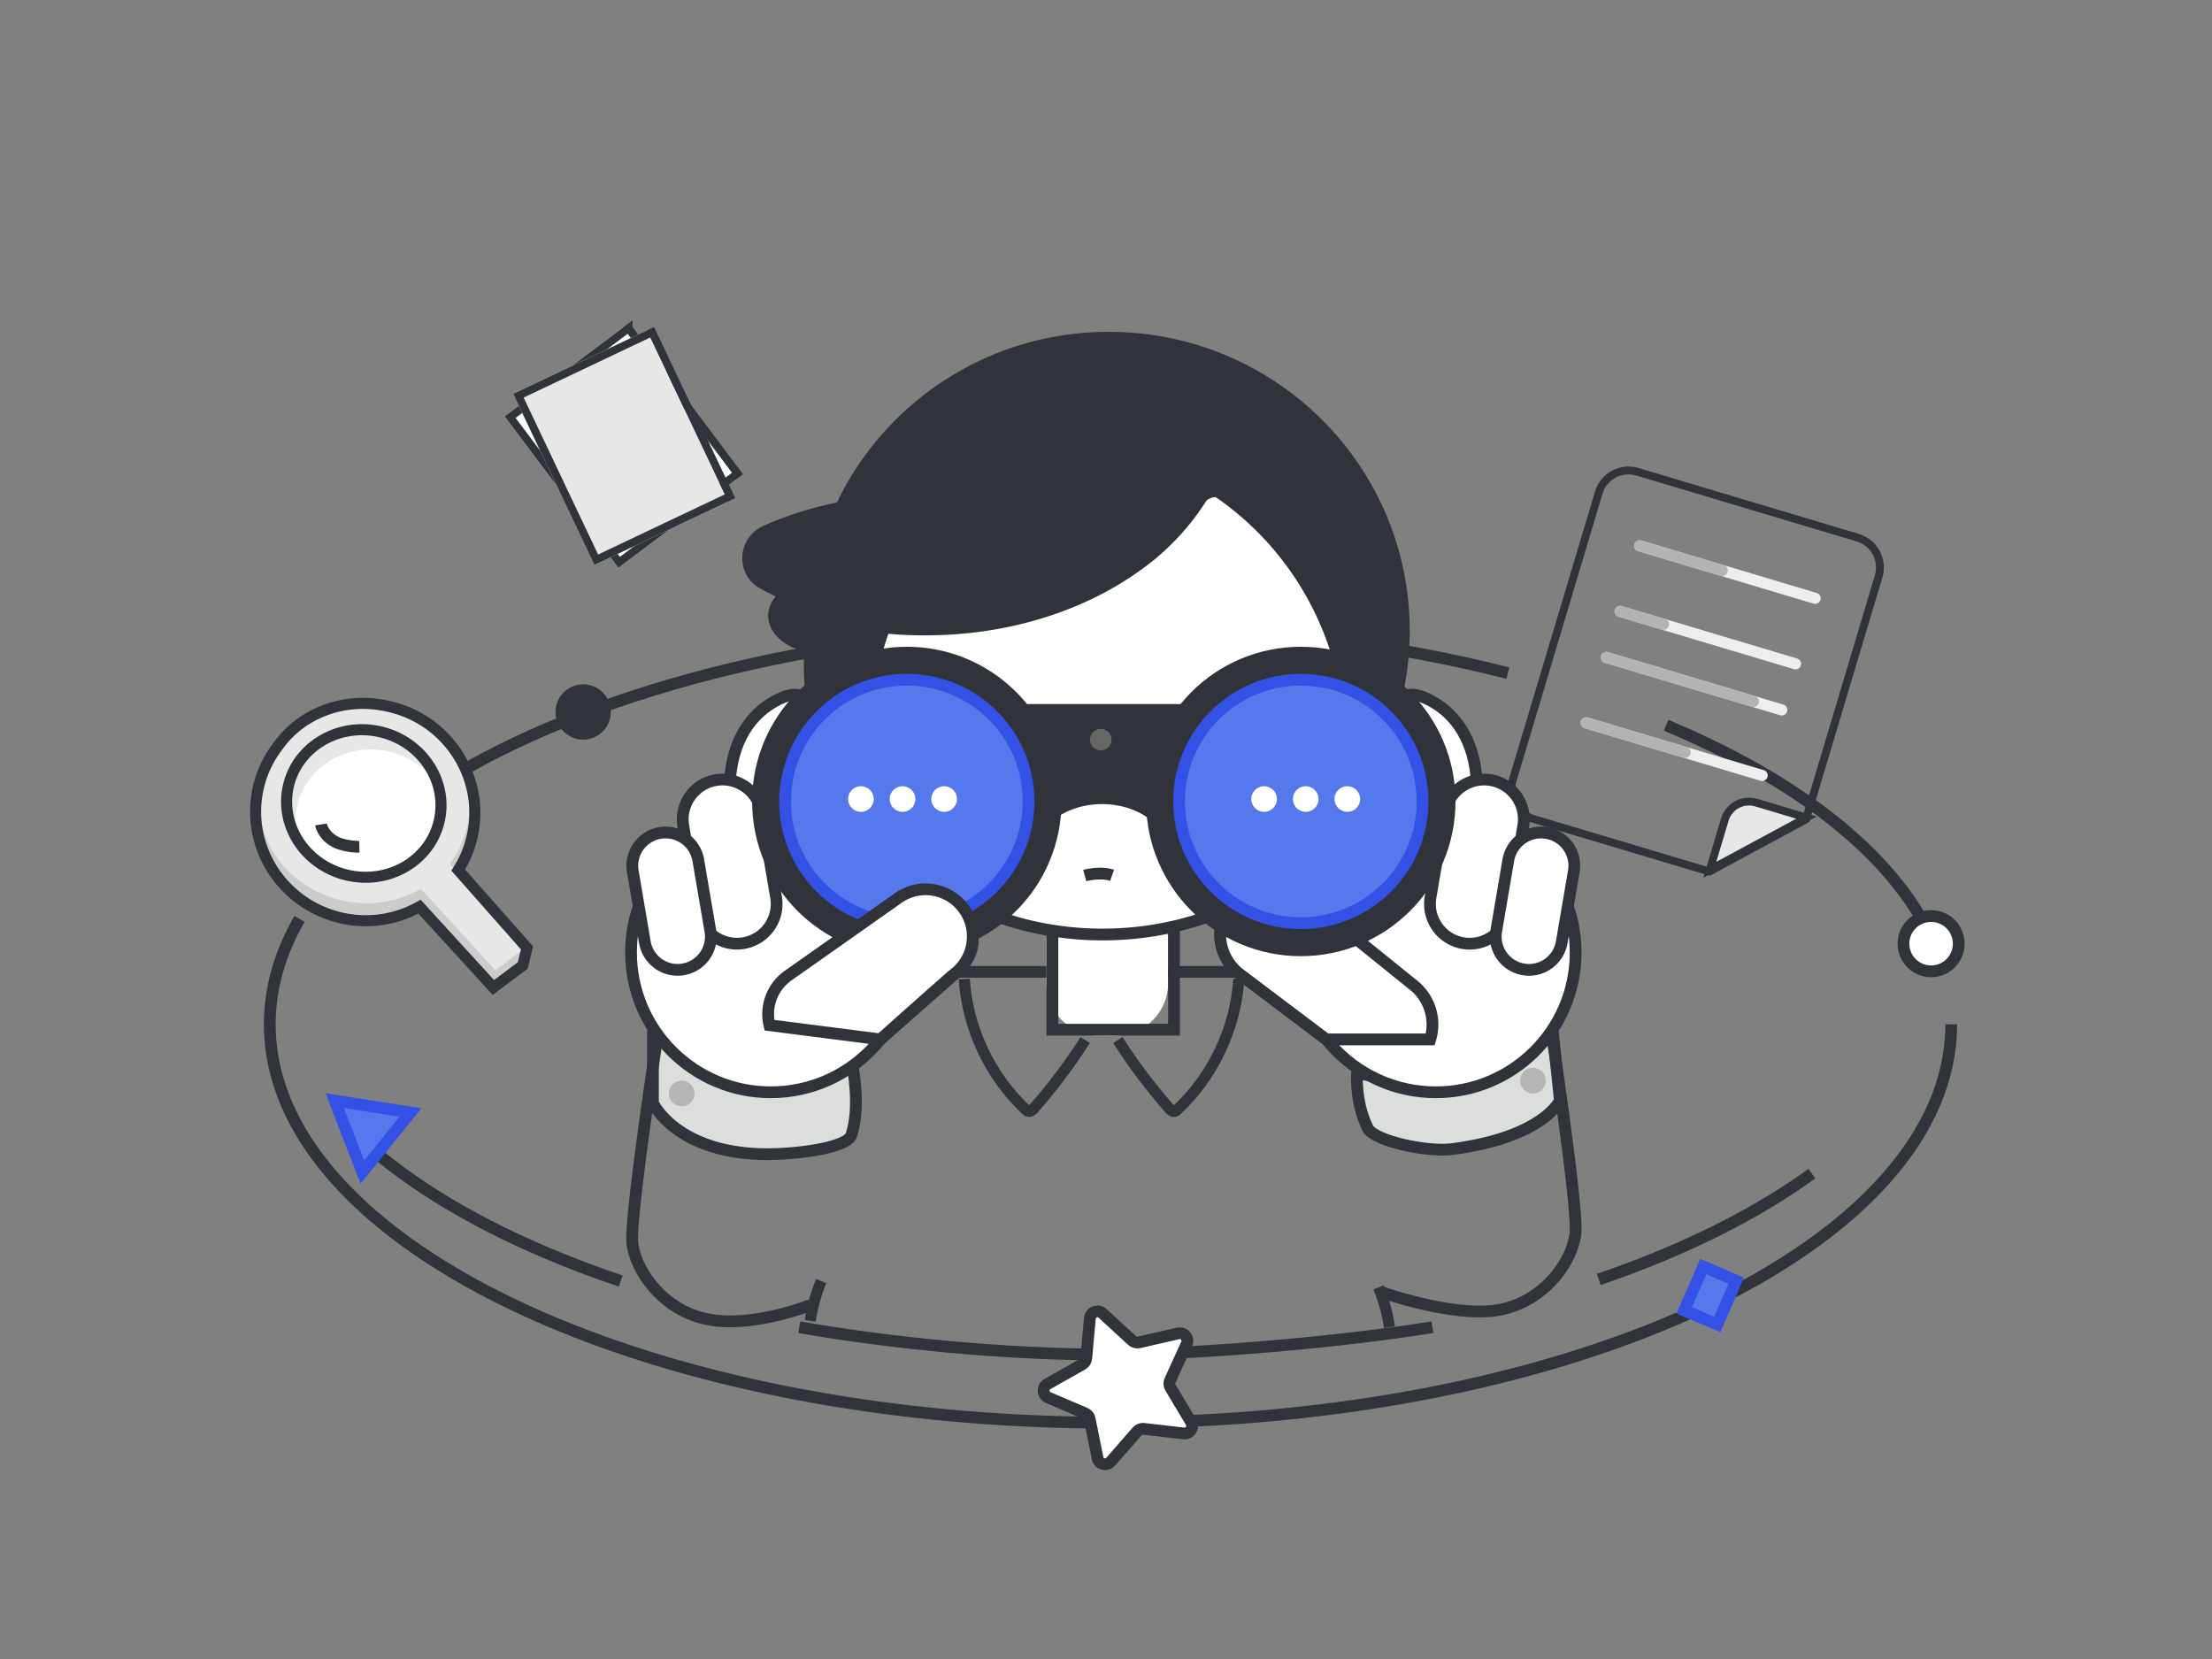 <svg viewBox="0 0 400 300" fill="none" xmlns="http://www.w3.org/2000/svg"><rect x="0" y="0" width="400" height="300" fill="#808080" stroke="none"/><path d="M301.283 131.154c23.68 9.89 40.81 23.21 47.92 38.32M84.933 138.596c27.89-15.55 69.46-25.41 115.88-25.41 25.99 0 50.46 3.09 71.85 8.53" stroke="#31333A" stroke-width="2.126"/><path fill-rule="evenodd" clip-rule="evenodd" d="m111.812 102.686 21.418-16.077-20.562-27.392-21.417 16.077 20.561 27.392Z" fill="#fff"/><path d="M113.661 59.357 92.243 75.435l19.711 26.258 21.418-16.077-19.711-26.259Z" stroke="#31333A" stroke-width="1.417"/><path fill-rule="evenodd" clip-rule="evenodd" d="m107.486 102.164 24.194-11.483-14.686-30.942-24.193 11.483 14.685 30.942Z" fill="#E7E7E7"/><path d="M117.939 60.075 93.745 71.558l14.078 29.661 24.194-11.483-14.078-29.661Z" stroke="#31333A" stroke-width="1.417"/><path fill-rule="evenodd" clip-rule="evenodd" d="m278.727 185.405 1.86-.95 1.49 14.58s-3.03 6.63-19.47 8.76c-4.59.6-14.17-1.5-15.29-3.81-2.39-4.94-1.9-10.06-1.9-10.06s6.18 2.26 16.05.6c9.88-1.66 17.26-9.12 17.26-9.12Z" fill="#DCDDDD"/><path d="m280.587 184.455-1.86.95s-7.38 7.46-17.26 9.12c-9.87 1.66-16.05-.6-16.05-.6s-.49 5.12 1.9 10.06c1.12 2.31 10.7 4.41 15.29 3.81 16.44-2.13 19.47-8.76 19.47-8.76l-1.49-14.58Z" stroke="#31333A" stroke-width="2.126"/><path fill-rule="evenodd" clip-rule="evenodd" d="m273.532 141.125 15.58-52.06c.88-2.95 4.01-4.64 6.97-3.76l39.88 11.93c2.95.89 4.64 4.02 3.76 6.97l-13.15 43.97-17.48 9.43-31.8-9.51c-2.95-.88-4.64-4.02-3.76-6.97Z" /><path d="m289.112 89.065-15.58 52.06c-.88 2.95.81 6.09 3.76 6.97l31.8 9.51 17.48-9.43 13.15-43.97c.88-2.95-.81-6.08-3.76-6.97l-39.88-11.93c-2.96-.88-6.09.81-6.97 3.76Z" stroke="#31333A" stroke-width="1.417"/><path fill-rule="evenodd" clip-rule="evenodd" d="M311.908 148.196a4.557 4.557 0 0 1 5.67-3.06l9.089 2.72-17.479 9.43 2.72-9.09Z" fill="#E7E7E7"/><path d="M317.578 145.136c-2.41-.72-4.95.65-5.67 3.06l-2.72 9.09 17.479-9.43-9.089-2.72Z" stroke="#31333A" stroke-width="1.417"/><path fill-rule="evenodd" clip-rule="evenodd" d="m296.23 99.668 31.721 9.489c.259.077.53.043.766-.084a1.004 1.004 0 0 0-.19-1.842l-31.721-9.488a1.004 1.004 0 0 0-1.171 1.434c.128.237.336.414.595.491Z" fill="#EEEEEF"/><path fill-rule="evenodd" clip-rule="evenodd" d="m296.23 99.668 14.898 4.456a.999.999 0 0 0 .766-.083.992.992 0 0 0 .481-.598 1.002 1.002 0 0 0-.671-1.244l-14.898-4.456a1.004 1.004 0 0 0-1.171 1.434c.128.237.336.414.595.491Z" fill="#B3B3B3"/><path fill-rule="evenodd" clip-rule="evenodd" d="m292.684 111.521 31.721 9.488c.259.078.53.044.766-.084a1.004 1.004 0 0 0-.19-1.842l-31.721-9.488a1.004 1.004 0 0 0-.576 1.926Z" fill="#EEEEEF"/><path fill-rule="evenodd" clip-rule="evenodd" d="m292.684 111.521 7.865 2.353a1.006 1.006 0 0 0 .576-1.926l-7.865-2.353a1.004 1.004 0 0 0-.576 1.926Z" fill="#B3B3B3"/><path fill-rule="evenodd" clip-rule="evenodd" d="m290.193 119.85 31.721 9.488c.259.078.53.044.766-.084a.984.984 0 0 0 .481-.597 1.001 1.001 0 0 0-.671-1.244l-31.721-9.489a1.004 1.004 0 0 0-.576 1.926Z" fill="#EEEEEF"/><path fill-rule="evenodd" clip-rule="evenodd" d="m290.193 119.85 26.595 7.955c.259.077.53.044.767-.084a1.004 1.004 0 0 0-.191-1.842l-26.595-7.955a1.004 1.004 0 0 0-.576 1.926Z" fill="#B3B3B3"/><path fill-rule="evenodd" clip-rule="evenodd" d="m286.648 131.703 31.721 9.488c.259.077.53.043.766-.084a1.004 1.004 0 0 0-.19-1.842l-31.721-9.488a1.003 1.003 0 0 0-1.171 1.435c.128.236.336.413.595.491Z" fill="#EEEEEF"/><path fill-rule="evenodd" clip-rule="evenodd" d="m286.488 131.655 17.963 5.373c.259.077.53.043.766-.084a1.004 1.004 0 0 0-.19-1.842l-17.963-5.373a1.004 1.004 0 0 0-1.171 1.435c.128.236.336.413.595.491Z" fill="#B3B3B3"/><path fill-rule="evenodd" clip-rule="evenodd" d="M277.195 193.098c-1.27 0-2.31 1.04-2.31 2.31a2.32 2.32 0 0 0 2.31 2.32c1.28 0 2.32-1.04 2.32-2.32a2.32 2.32 0 0 0-2.32-2.31Z" fill="#B5B5B6"/><path fill-rule="evenodd" clip-rule="evenodd" d="M154.161 192.75s1.52 7.29-.21 12.5c-.81 2.43-10.42 3.47-15.05 3.47-16.57 0-20.83-9.26-20.83-9.26v-11.57l1.96.7s8.28 6.45 18.29 6.82c10.01.38 15.84-2.66 15.84-2.66Z" fill="#DCDDDD"/><path d="M153.951 205.25c1.73-5.21.21-12.5.21-12.5s-5.83 3.04-15.84 2.66c-10.01-.37-18.29-6.82-18.29-6.82l-1.96-.7v11.57s4.26 9.26 20.83 9.26c4.63 0 14.24-1.04 15.05-3.47Z" stroke="#31333A" stroke-width="2.126"/><path d="M128.567 194.638c.67-.77 1.38-1.52 2.11-2.25 10.29-10.27 24.45-16.65 40.05-16.65h63.65c14.72 0 28.17 5.68 38.29 14.97" stroke="#31333A" stroke-width="2.126"/><path fill-rule="evenodd" clip-rule="evenodd" d="M198.745 187.263h2.99c2.52 0 4.94-1 6.72-2.78a9.507 9.507 0 0 0 2.78-6.72v-7.57c0-2.52-1-4.94-2.78-6.72a9.507 9.507 0 0 0-6.72-2.78h-2.99c-2.52 0-4.94 1-6.72 2.78a9.507 9.507 0 0 0-2.78 6.72v7.57c0 2.52 1 4.94 2.78 6.72a9.507 9.507 0 0 0 6.72 2.78Z" fill="#fff"/><path d="M212.296 161.756h-21.988v24.443h21.988v-24.443ZM112.24 231.652c-2.15-.73-4.26-1.48-6.32-2.25-.42-.16-.84-.32-1.25-.48-15.42-5.9-28.34-13.21-37.91-21.51M259.019 240.002c-15.48 2.52-41.49 4.94-58.78 4.94-18.54 0-39.27-2.06-55.7-4.94M327.645 212.227c-8.99 6.53-20.15 12.32-33 17.15-1.82.68-3.66 1.34-5.54 1.98" stroke="#31333A" stroke-width="2.126"/><path d="M352.845 185.229c0 39.79-68.06 72.04-152.03 72.04-35.63 0-68.41-5.81-94.32-15.54-15.97-5.99-29.33-13.47-39.16-21.99-11.83-10.25-18.55-22.01-18.55-34.51 0-6.6 1.87-13 5.38-19.07" stroke="#31333A" stroke-width="2.126"/><path d="M196.242 188.074c-2.79 4.36-5.9 8.51-9.32 12.39-.24.28-.57.59-.93.51-.19-.04-.34-.17-.48-.3-6.5-6.1-10.57-14.73-11.14-23.63M202.146 188.074c2.78 4.36 5.9 8.51 9.31 12.39.25.28.57.59.94.51.18-.04.34-.17.48-.3 6.5-6.1 10.57-14.73 11.14-23.63" stroke="#31333A" stroke-width="2"/><path fill-rule="evenodd" clip-rule="evenodd" d="M105.456 123.748c-2.76 0-5 2.24-5 5s2.24 5 5 5 5-2.24 5-5-2.24-5-5-5Z" fill="#31333A"/><path fill-rule="evenodd" clip-rule="evenodd" d="M123.275 195.412c-1.27 0-2.31 1.04-2.31 2.31a2.32 2.32 0 0 0 2.31 2.32c1.28 0 2.32-1.04 2.32-2.32a2.32 2.32 0 0 0-2.32-2.31Z" fill="#B5B5B6"/><path fill-rule="evenodd" clip-rule="evenodd" d="m74.221 201.173-8.7 10.79-4.99-12.93 13.69 2.14Z" fill="#5578EC"/><path d="m65.521 211.963 8.7-10.79-13.69-2.14 4.99 12.93Z" stroke="#3351E5" stroke-width="2.126"/><path fill-rule="evenodd" clip-rule="evenodd" d="M349.203 165.647c-2.76 0-5 2.24-5 5s2.24 5 5 5 5-2.24 5-5-2.24-5-5-5Z" fill="#fff"/><path d="M349.203 165.647c-2.76 0-5 2.24-5 5s2.24 5 5 5 5-2.24 5-5-2.24-5-5-5Z" stroke="#31333A" stroke-width="2.126"/><path fill-rule="evenodd" clip-rule="evenodd" d="m198.481 263.681-1.44-7.11c-.09-.45-.39-.82-.81-.99l-6.67-2.85c-1.05-.45-1.13-1.9-.14-2.46l6.32-3.57c.39-.22.65-.63.69-1.08l.65-7.22c.1-1.14 1.46-1.67 2.3-.9l5.34 4.91c.33.31.8.43 1.24.33l7.07-1.62c1.11-.26 2.03.87 1.56 1.91l-3.01 6.6c-.19.41-.17.89.07 1.28l3.72 6.22c.59.98-.2 2.21-1.33 2.08l-7.21-.83c-.45-.05-.9.12-1.2.46l-4.77 5.47c-.74.86-2.15.49-2.38-.63Z" fill="#fff"/><path d="m197.041 256.571 1.44 7.11c.23 1.12 1.64 1.49 2.38.63l4.77-5.47c.3-.34.75-.51 1.2-.46l7.21.83c1.13.13 1.92-1.1 1.33-2.08l-3.72-6.22c-.24-.39-.26-.87-.07-1.28l3.01-6.6c.47-1.04-.45-2.17-1.56-1.91l-7.07 1.62c-.44.1-.91-.02-1.24-.33l-5.34-4.91c-.84-.77-2.2-.24-2.3.9l-.65 7.22c-.04.45-.3.86-.69 1.08l-6.32 3.57c-.99.56-.91 2.01.14 2.46l6.67 2.85c.42.17.72.54.81.99Z" stroke="#31333A" stroke-width="2.126"/><path fill-rule="evenodd" clip-rule="evenodd" d="M242.265 148.879c-9.61 12.18-25.24 20.11-42.89 20.11-4.71 0-9.28-.57-13.63-1.63-.66-.16-1.32-.34-1.97-.52-.05-.01-.1-.03-.15-.04-11.94-3.54-22.18-10.97-29.26-20.81a9.95 9.95 0 0 0-.28-.41c-4.86-7.35-7.66-15.99-7.66-25.21 0-3.19.34-6.31.98-9.33a70.723 70.723 0 0 0 19.94 2.79c14.61 0 27.89-4.26 37.72-11.2 5.08-3.48 9.35-8 12.56-13.25.02-.03.04-.06.07-.1.55-.81 1.65-1.01 2.47-.45 19.45 13.25 28.31 37.39 22.1 60.05Z" fill="#fff"/><path d="M199.375 168.989c17.65 0 33.28-7.93 42.89-20.11 6.21-22.66-2.65-46.8-22.1-60.05-.82-.56-1.92-.36-2.47.45-.03.04-.05.07-.07.1a43.632 43.632 0 0 1-12.56 13.25c-9.83 6.94-23.11 11.2-37.72 11.2-6.75.03-13.47-.92-19.94-2.79-.64 3.02-.98 6.14-.98 9.33 0 9.22 2.8 17.86 7.66 25.21.1.14.19.27.28.41 7.08 9.84 17.32 17.27 29.26 20.81.05.01.1.03.15.04.65.18 1.31.36 1.97.52 4.35 1.06 8.92 1.63 13.63 1.63Z" stroke="#31333A" stroke-width="2.126"/><path fill-rule="evenodd" clip-rule="evenodd" d="M145.035 145.798s-13.37 4.36-13.08-3.87c.3-8.24 4.07-12.69 7.66-14.83 3.58-2.13 4.84-1.35 4.84-1.35l.58 20.05Z" fill="#fff"/><path d="M131.955 141.928c-.29 8.23 13.08 3.87 13.08 3.87l-.58-20.05s-1.26-.78-4.84 1.35c-3.59 2.14-7.36 6.59-7.66 14.83Z" stroke="#31333A" stroke-width="2.126"/><path fill-rule="evenodd" clip-rule="evenodd" d="M221.142 64.028h.01c19.82 8.08 33.77 27.44 33.77 50.04 0 13.27-4.81 25.43-12.82 34.84 1.35-4.7 2.07-9.66 2.07-14.79 0-17.94-8.79-33.83-22.33-43.66a3.063 3.063 0 0 0-4.38.82c-2.87 4.47-6.81 8.47-11.58 11.83-9.63 6.79-22.6 10.96-36.88 10.96a72.4 72.4 0 0 1-8-.46 61.681 61.681 0 0 0-3.71 21.15c0 4.67.51 9.21 1.47 13.55-8.28-9.49-13.3-21.87-13.3-35.42 0-.95.03-1.91.08-2.85a62.25 62.25 0 0 1-3.75-1.49c-1.48-.66-2.92-1.36-4.31-2.11-4.6-2.5-4.23-9.21.55-11.34 4.12-1.83 8.58-3.27 13.31-4.23a54.446 54.446 0 0 1 49.17-30.86c7.3 0 14.27 1.43 20.63 4.02Z" fill="#31333A"/><path fill-rule="evenodd" clip-rule="evenodd" d="M140.741 197.481c-13.94.75-25.85-9.94-26.6-23.89-.75-13.94 9.94-25.85 23.89-26.6 10.99-.59 20.72 5.93 24.71 15.56l.83-.68c3.91-3.15 7.48.09 10.64 4 3.15 3.9 1.64 7.69-2.26 10.85l-12.77 11.24c-4.35 5.46-10.92 9.12-18.44 9.52Z" fill="#F1F3F5"/><path d="M114.141 173.591c.75 13.95 12.66 24.64 26.6 23.89 7.52-.4 14.09-4.06 18.44-9.52l12.77-11.24c3.9-3.16 5.41-6.95 2.26-10.85-3.16-3.91-6.73-7.15-10.64-4l-.83.68c-3.99-9.63-13.72-16.15-24.71-15.56-13.95.75-24.64 12.66-23.89 26.6Z" stroke="#000" stroke-width="1.435"/><path fill-rule="evenodd" clip-rule="evenodd" d="M175.894 169.831c.09 1.62-.53 3.19-1.7 4.66-.06.08-.13.16-.19.24l-.2.23c-.12.14-.25.27-.37.4-.45.46-.94.92-1.48 1.36l-12.77 11.24c-4.35 5.46-10.92 9.12-18.44 9.52-13.94.75-25.85-9.94-26.6-23.89-.75-13.94 9.94-25.85 23.89-26.6 10.89-.59 20.53 5.81 24.59 15.28.5-.33 4.36-1.71 5.76-1.38 2.28.52 4.52 1.49 5.97 3.55a8.471 8.471 0 0 1 1.54 5.39Z" fill="#fff"/><path d="M174.194 174.491c1.17-1.47 1.79-3.04 1.7-4.66.11-1.85-.39-3.76-1.54-5.39-1.45-2.06-3.69-3.03-5.97-3.55-1.4-.33-5.26 1.05-5.76 1.38-4.06-9.47-13.7-15.87-24.59-15.28-13.95.75-24.64 12.66-23.89 26.6.75 13.95 12.66 24.64 26.6 23.89 7.52-.4 14.09-4.06 18.44-9.52l12.77-11.24c.54-.44 1.03-.9 1.48-1.36.12-.13.25-.26.37-.4l.2-.23c.06-.08.13-.16.19-.24Z" stroke="#31333A" stroke-width="2.126"/><path fill-rule="evenodd" clip-rule="evenodd" d="M140.337 162.256a7.183 7.183 0 0 1-5.87 8.29 7.178 7.178 0 0 1-8.28-5.87l-2.62-15.32c-.66-3.91 1.96-7.62 5.87-8.29 3.91-.66 7.62 1.96 8.29 5.87l2.61 15.32Z" fill="#fff"/><path d="M134.467 170.546a7.183 7.183 0 0 0 5.87-8.29l-2.61-15.32c-.67-3.91-4.38-6.53-8.29-5.87-3.91.67-6.53 4.38-5.87 8.29l2.62 15.32a7.178 7.178 0 0 0 8.28 5.87Z" stroke="#31333A" stroke-width="2.126"/><path fill-rule="evenodd" clip-rule="evenodd" d="M267.069 141.928c.29 8.23-13.08 3.87-13.08 3.87l.58-20.05s1.26-.78 4.85 1.35c3.58 2.14 7.36 6.59 7.65 14.83Z" fill="#fff"/><path d="M253.989 145.798s13.37 4.36 13.08-3.87c-.29-8.24-4.07-12.69-7.65-14.83-3.59-2.13-4.85-1.35-4.85-1.35l-.58 20.05Z" stroke="#31333A" stroke-width="2.126"/><path fill-rule="evenodd" clip-rule="evenodd" d="M236.288 162.551c3.99-9.63 13.72-16.15 24.71-15.56 13.94.75 24.64 12.66 23.89 26.6-.75 13.95-12.66 24.64-26.6 23.89-7.52-.4-14.1-4.06-18.44-9.52l-15.82-11.94c-3.91-3.15-4.52-8.88-1.36-12.78 3.15-3.91 8.88-4.52 12.78-1.37l.84.68Z" fill="#fff"/><path d="M260.998 146.991c-10.99-.59-20.72 5.93-24.71 15.56l-.84-.68c-3.9-3.15-9.63-2.54-12.78 1.37-3.16 3.9-2.55 9.63 1.36 12.78l15.82 11.94c4.34 5.46 10.92 9.12 18.44 9.52 13.94.75 25.85-9.94 26.6-23.89.75-13.94-9.95-25.85-23.89-26.6Z" stroke="#31333A" stroke-width="2.126"/><path fill-rule="evenodd" clip-rule="evenodd" d="M269.583 141.066c3.91.67 6.54 4.38 5.87 8.29l-2.61 15.32c-.6 3.5-3.63 5.97-7.07 5.97-.4 0-.81-.03-1.22-.1-3.91-.67-6.53-4.38-5.87-8.29l2.62-15.32c.66-3.91 4.38-6.53 8.28-5.87Z" fill="#fff"/><path d="M275.453 149.356a7.183 7.183 0 0 0-5.87-8.29c-3.9-.66-7.62 1.96-8.28 5.87l-2.62 15.32c-.66 3.91 1.96 7.62 5.87 8.29.41.07.82.1 1.22.1 3.44 0 6.47-2.47 7.07-5.97l2.61-15.32Z" stroke="#31333A" stroke-width="2.126"/><path fill-rule="evenodd" clip-rule="evenodd" d="M279.689 150.631c3.27.56 5.47 3.66 4.91 6.93l-2.19 12.82c-.5 2.93-3.04 5-5.91 5-.34 0-.68-.03-1.02-.09a6.004 6.004 0 0 1-4.91-6.93l2.18-12.82a6.02 6.02 0 0 1 6.94-4.91Z" fill="#fff"/><path d="M284.599 157.561a6.004 6.004 0 0 0-4.91-6.93 6.02 6.02 0 0 0-6.94 4.91l-2.18 12.82a6.004 6.004 0 0 0 4.91 6.93c.34.06.68.09 1.02.09 2.87 0 5.41-2.07 5.91-5l2.19-12.82Z" stroke="#31333A" stroke-width="2.126"/><path fill-rule="evenodd" clip-rule="evenodd" d="m255.658 178.187-20.21-16.31c-3.9-3.16-9.63-2.55-12.78 1.36a9.09 9.09 0 0 0 1.36 12.79l15.82 11.93h18.78c1.07-3.45.01-7.36-2.97-9.77Z" fill="#fff"/><path d="m255.658 178.187-20.21-16.31c-3.9-3.16-9.63-2.55-12.78 1.36a9.09 9.09 0 0 0 1.36 12.79l15.82 11.93h18.78c1.07-3.45.01-7.36-2.97-9.77Z" stroke="#31333A" stroke-width="2.126"/><path d="M258.623 187.955c1.08-3.45.01-7.36-2.97-9.77" stroke="#31333A" stroke-width="1.435"/><path fill-rule="evenodd" clip-rule="evenodd" d="M128.46 168.36a6.004 6.004 0 0 1-4.91 6.93c-.34.06-.68.09-1.02.09a6.01 6.01 0 0 1-5.92-5l-2.18-12.82a6.004 6.004 0 1 1 11.84-2.02l2.19 12.82Z" fill="#fff"/><path d="M123.55 175.29a6.004 6.004 0 0 0 4.91-6.93l-2.19-12.82a6.004 6.004 0 1 0-11.84 2.02l2.18 12.82c.5 2.93 3.04 5 5.92 5 .34 0 .68-.03 1.02-.09Z" stroke="#31333A" stroke-width="2.126"/><path fill-rule="evenodd" clip-rule="evenodd" d="M209.048 149.17c-4.85-5.02-14.67-5.02-19.52 0h-29.69v-21.85h81.96v21.85h-32.75Z" fill="#31333A"/><path fill-rule="evenodd" clip-rule="evenodd" d="M235.222 116.955c-15.45 0-27.97 12.52-27.97 27.97s12.52 27.98 27.97 27.98 27.98-12.53 27.98-27.98c0-15.45-12.53-27.97-27.98-27.97Z" fill="#31333A"/><path fill-rule="evenodd" clip-rule="evenodd" d="M235.221 122.914c-12.15 0-22.01 9.86-22.01 22.01 0 12.16 9.86 22.02 22.01 22.02 12.16 0 22.02-9.86 22.02-22.02 0-12.15-9.86-22.01-22.02-22.01Z" fill="#5578EC"/><path d="M235.221 122.914c-12.15 0-22.01 9.86-22.01 22.01 0 12.16 9.86 22.02 22.01 22.02 12.16 0 22.02-9.86 22.02-22.02 0-12.15-9.86-22.01-22.02-22.01Z" stroke="#3351E5" stroke-width="2.126"/><path fill-rule="evenodd" clip-rule="evenodd" d="M163.977 116.955c-15.45 0-27.97 12.52-27.97 27.97s12.52 27.98 27.97 27.98 27.98-12.53 27.98-27.98c0-15.45-12.53-27.97-27.98-27.97Z" fill="#31333A"/><path fill-rule="evenodd" clip-rule="evenodd" d="M163.977 122.914c-12.15 0-22.01 9.86-22.01 22.01 0 12.16 9.86 22.02 22.01 22.02 12.16 0 22.02-9.86 22.02-22.02 0-12.15-9.86-22.01-22.02-22.01Z" fill="#5578EC"/><path d="M163.977 122.914c-12.15 0-22.01 9.86-22.01 22.01 0 12.16 9.86 22.02 22.01 22.02 12.16 0 22.02-9.86 22.02-22.02 0-12.15-9.86-22.01-22.02-22.01Z" stroke="#3351E5" stroke-width="2.126"/><path fill-rule="evenodd" clip-rule="evenodd" d="m159.186 187.955 8.59-7.64 4.51-3.98a8.543 8.543 0 0 0 2.07-11.9c-2.72-3.85-8.05-4.78-11.9-2.06l-19.93 14.04a8.546 8.546 0 0 0-3.39 8.97l20.05 2.57Z" fill="#fff"/><path d="m159.186 187.955 8.59-7.64 4.51-3.98a8.543 8.543 0 0 0 2.07-11.9c-2.72-3.85-8.05-4.78-11.9-2.06l-19.93 14.04a8.546 8.546 0 0 0-3.39 8.97l20.05 2.57ZM118.798 187.956s-4.85 31.77-4.46 36.61c.39 4.85 5.24 12.21 13.37 13.95 8.14 1.75 18.81-2.51 18.81-2.51M280.673 187.311s4.62 30.68 4.23 35.52c-.39 4.85-5.23 12.21-13.37 13.95-8.14 1.75-21.95-3.2-21.95-3.2M196.159 158.32s2.83-.76 4.94-.03" stroke="#31333A" stroke-width="2.126"/><path fill-rule="evenodd" clip-rule="evenodd" d="M155.679 142.176c-1.27 0-2.31 1.04-2.31 2.31a2.32 2.32 0 0 0 2.31 2.32c1.28 0 2.32-1.04 2.32-2.32a2.32 2.32 0 0 0-2.32-2.31ZM163.202 142.176c-1.27 0-2.31 1.04-2.31 2.31a2.32 2.32 0 0 0 2.31 2.32c1.28 0 2.32-1.04 2.32-2.32a2.32 2.32 0 0 0-2.32-2.31ZM170.724 142.176c-1.27 0-2.31 1.04-2.31 2.31a2.32 2.32 0 0 0 2.31 2.32c1.28 0 2.32-1.04 2.32-2.32a2.32 2.32 0 0 0-2.32-2.31ZM228.588 142.176c-1.27 0-2.31 1.04-2.31 2.31a2.32 2.32 0 0 0 2.31 2.32c1.28 0 2.32-1.04 2.32-2.32a2.32 2.32 0 0 0-2.32-2.31ZM236.111 142.176c-1.27 0-2.31 1.04-2.31 2.31a2.32 2.32 0 0 0 2.31 2.32c1.28 0 2.32-1.04 2.32-2.32a2.32 2.32 0 0 0-2.32-2.31ZM243.633 142.176c-1.27 0-2.31 1.04-2.31 2.31a2.32 2.32 0 0 0 2.31 2.32c1.28 0 2.32-1.04 2.32-2.32a2.32 2.32 0 0 0-2.32-2.31Z" fill="#fff"/><path fill-rule="evenodd" clip-rule="evenodd" d="m311.1 240.913 3.418-7.913-7.913-3.419-3.418 7.913 7.913 3.419Z" fill="#5578EC"/><path d="m308.001 229.03-3.417 7.909 5.958 2.575 3.417-7.91-5.958-2.574Z" stroke="#3351E5" stroke-width="2.126"/><path d="M148.504 231.652c-.97 2.36-1.64 4.77-1.99 7.2M249.278 232.802c.97 2.36 1.63 4.77 1.98 7.2" stroke="#31333A" stroke-width="2"/><path fill-rule="evenodd" clip-rule="evenodd" d="m94.097 174.65-5.31 3.97-13.35-14.6a19.848 19.848 0 0 1-14.52 1.94c-10.64-2.63-17.15-13.28-14.55-23.79 2.6-10.5 13.33-16.89 23.96-14.26 10.63 2.63 17.14 13.28 14.54 23.79-.74 3.02-2.16 5.69-4.05 7.91l11.78 13.34.58-2.37 1.7.9-.78 3.17Z" fill="#CCC"/><path fill-rule="evenodd" clip-rule="evenodd" d="M84.355 149.886c-.58 2.34-1.62 4.45-3.01 6.27l13.53 15.32-5.3 3.98-13.46-14.73c-4.18 2.44-9.41 3.3-14.64 2.01-10.26-2.54-16.64-12.4-14.26-22.04 2.38-9.63 12.63-15.38 22.88-12.84 10.26 2.54 16.65 12.4 14.26 22.03Z" fill="#E7E7E7"/><path d="M50.163 135.056a19.25 19.25 0 0 0-3.37 7.06c-2.6 10.51 3.91 21.16 14.55 23.79a19.85 19.85 0 0 0 14.52-1.95l13.35 14.61 5.31-3.97.78-3.18-12.44-14.08c1.08-1.72 1.92-3.62 2.43-5.7 2.6-10.5-3.91-21.15-14.54-23.78l-.11-.03-.12-.03c-8.07-2-16.13 1.14-20.36 7.26Z" stroke="#31333A" stroke-width="2"/><path fill-rule="evenodd" clip-rule="evenodd" d="M52.197 141.933c-1.765 7.135 2.892 14.416 10.396 16.273 7.504 1.856 15.02-2.414 16.784-9.549 1.763-7.125-2.892-14.417-10.396-16.273-7.504-1.856-15.022 2.424-16.784 9.549Z" fill="#fff"/><path fill-rule="evenodd" clip-rule="evenodd" d="M54.4 153.487c-2.332-3.089-3.311-7.068-2.338-11.002 1.763-7.125 9.28-11.405 16.784-9.549 4.62 1.143 8.16 4.345 9.787 8.3-1.897-2.514-4.69-4.439-8.056-5.272-7.503-1.856-15.021 2.424-16.784 9.549a12.788 12.788 0 0 0 .608 7.974Z" fill="#E7E7E7"/><path d="M52.197 141.933c-1.765 7.135 2.892 14.416 10.396 16.273 7.504 1.856 15.02-2.414 16.784-9.549 1.763-7.125-2.892-14.417-10.396-16.273-7.504-1.856-15.022 2.424-16.784 9.549Z" stroke="#31333A" stroke-width="2"/><path d="M64.985 153.129s-2.94.05-4.81-1.16c-1.87-1.21-2.13-2.88-2.13-2.88" stroke="#31333A" stroke-width="2.126"/><path fill-rule="evenodd" clip-rule="evenodd" d="M199.055 131.799c-1.08 0-1.95.87-1.95 1.95s.87 1.95 1.95 1.95 1.95-.87 1.95-1.95-.87-1.95-1.95-1.95Z" fill="#666"/><path fill-rule="evenodd" clip-rule="evenodd" d="M148.786 104.46c-5.46 0-9.88 3.08-9.88 6.88 0 3.81 4.42 6.89 9.88 6.89 5.45 0 9.87-3.08 9.87-6.89 0-3.8-4.42-6.88-9.87-6.88Z" fill="#31333A"/><defs><linearGradient id="a" x1="266.63" y1="-416.17" x2="267.419" y2="-481.705" gradientUnits="userSpaceOnUse"><stop stop-color="#fff"/><stop offset="1" stop-color="#F2F3F5"/></linearGradient></defs></svg>